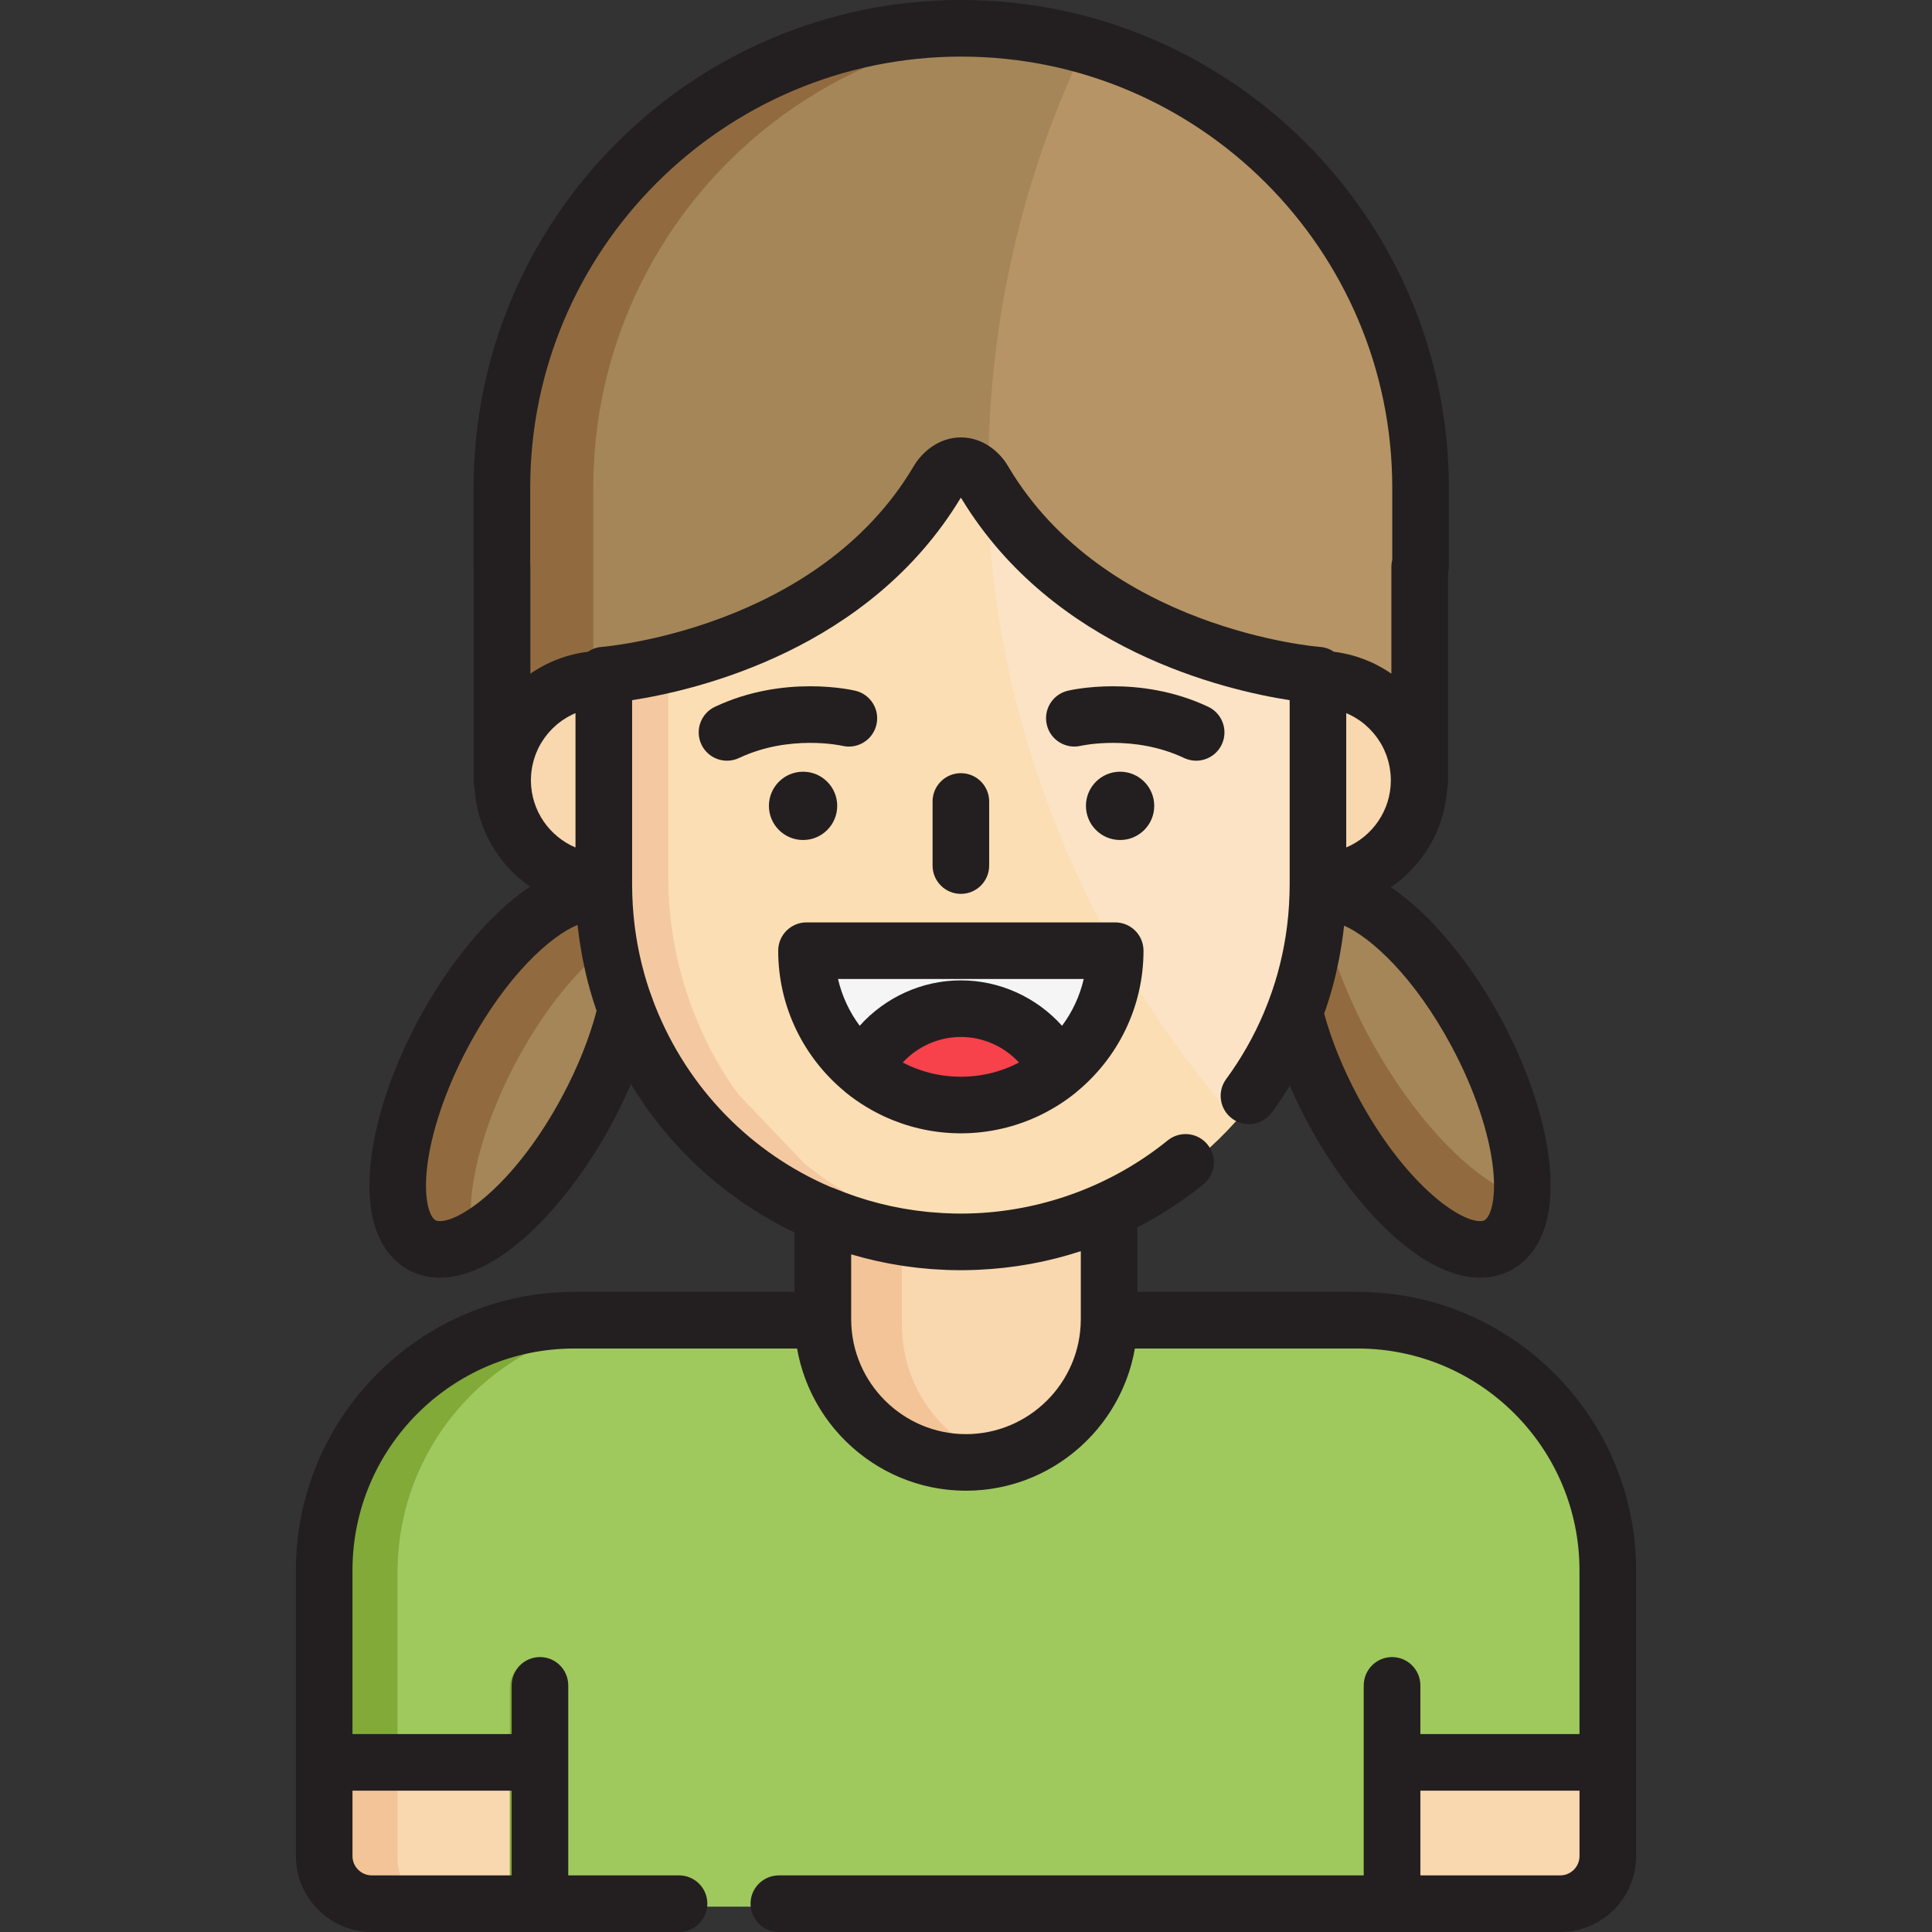 <?xml version="1.0" encoding="iso-8859-1"?>
<!-- Generator: Adobe Illustrator 19.0.0, SVG Export Plug-In . SVG Version: 6.00 Build 0)  -->
<svg xmlns="http://www.w3.org/2000/svg" xmlns:xlink="http://www.w3.org/1999/xlink" version="1.1" id="Layer_1" x="0px" y="0px" viewBox="0 0 512.001 512.001" style="enable-background:new 0 0 512.001 512.001;" xml:space="preserve">
<rect x="0" y="0" width="512.001" height="512.001" fill="#333333" stroke="none"/>
<g>
	<path style="fill:#A58659;" d="M254.493,7.22c-66.484,0-121.98,53.547-121.98,122.43c0,8.556,0,64.612,0,71.987h1.79   c3.478-9.575,12.239-16.613,22.762-17.586c0-0.388,0-0.769,0-1.161c0-1.314,1.015-2.403,2.325-2.498   c0.595-0.043,59.791-4.836,86.756-50.382c4.041-6.815,12.133-7.185,16.551,0.077c26.985,45.473,86.114,50.262,86.707,50.305   c1.312,0.095,2.327,1.185,2.327,2.498v1.161c10.523,0.973,19.281,8.012,22.759,17.586h1.982c0-7.643,0-65.715,0-72.436   C376.474,61.833,321.863,7.22,254.493,7.22z"/>
	<path style="fill:#A58659;" d="M390.34,274.031c-12.984-24.215-31.336-39.926-42.163-36.573   c-0.299,10.393-2.269,20.87-6.163,31.048c8.449,34.641,38.966,69.934,53.994,61.875C406.534,324.738,403.999,299.51,390.34,274.031   z"/>
</g>
<g>
	<path style="fill:#916B3F;" d="M350.852,244.45h-3.141c-0.836,8.199-2.689,16.194-5.698,24.057   c1.967,8.065,5.39,16.998,10.198,25.966c19.932,37.174,48.581,49.42,50.22,22.451C383.217,310.145,358.827,276.531,350.852,244.45z   "/>
	<path style="fill:#916B3F;" d="M157.065,184.052c0-1.09-0.057-1.486,0.174-2.074c0-19.442,0-46.788,0-52.775   c0-63.197,48.056-115.166,109.616-121.361c-25.323-2.555-51.302,2.713-74.28,16.259c-71.966,42.455-60.062,111.825-60.062,177.538   h1.79C137.782,192.064,146.542,185.025,157.065,184.052z"/>
</g>
<path style="fill:#B79465;" d="M287.668,11.789c-0.001,0-0.001,0-0.002,0c-18.046,37.549-26.282,77.765-25.719,117.199  c0.259,0.348,0.513,0.707,0.751,1.1c26.985,45.473,86.114,50.262,86.707,50.305c1.312,0.095,2.327,1.185,2.327,2.498v1.161  c10.523,0.973,19.281,8.012,22.759,17.586h1.982c0-7.643,0-65.715,0-72.436C376.474,73.481,339.023,26.279,287.668,11.789z"/>
<g>
	<path style="fill:#F9D7AF;" d="M376.105,206.921c0-14.846-12.034-26.88-26.877-26.88v53.762   C364.071,233.802,376.105,221.768,376.105,206.921z"/>
	<path style="fill:#F9D7AF;" d="M132.69,206.921c0-14.846,12.036-26.88,26.881-26.88v53.762   C144.725,233.802,132.69,221.768,132.69,206.921z"/>
</g>
<path style="fill:#A58659;" d="M159.622,237.606c-10.762-3.955-29.456,11.864-42.627,36.426  c-13.659,25.478-16.195,50.707-5.666,56.351c15.114,8.104,46.011-27.703,54.182-62.666  C162.064,258.44,159.955,248.589,159.622,237.606z"/>
<path style="fill:#916B3F;" d="M160.947,250.797c-0.734-4.306-1.19-8.707-1.325-13.192c-10.762-3.955-29.456,11.864-42.627,36.426  c-19.523,36.418-14.639,67.32,8.418,54.628C120.867,308.373,139.057,267.915,160.947,250.797z"/>
<path style="fill:#F9D7AF;" d="M217.745,322.173c0,2.873,0,25.773,0,29.149h0.007c0.131,20.883,17.093,37.771,38.005,37.771  c20.913,0,37.876-16.888,38.006-37.771h0.006c0-10.792,0-19.906,0-30.343C269.645,332.006,241.917,332.311,217.745,322.173z"/>
<path style="fill:#F2C497;" d="M239.011,351.323h-0.006c0-8.263,0-13.497,0-23.056c-7.408-1.209-14.532-3.272-21.259-6.093  c0,2.873,0,25.773,0,29.149h0.007c0.158,25.128,24.312,43.32,48.636,36.254C250.645,382.997,239.118,368.519,239.011,351.323z"/>
<path style="fill:#9FC95D;" d="M359.799,350.32c-7.557,0-59.057,0-66.035,0c-0.129,20.883-17.093,37.771-38.006,37.771  c-20.913,0-37.874-16.888-38.005-37.771c-10.032,0-58.71,0-66.033,0c-36.678,0-66.415,29.736-66.415,66.415v75.895  c0,6.987,5.662,12.65,12.65,12.65c2.533,0,307.832,0,315.611,0c6.985,0,12.648-5.663,12.648-12.65v-75.895  C426.214,380.056,396.481,350.32,359.799,350.32z"/>
<path style="fill:#81AA39;" d="M105.347,492.63v-75.895c0-36.679,29.736-66.415,66.416-66.415h-20.043  c-36.678,0-66.415,29.736-66.415,66.415v75.895c0,6.987,5.662,12.65,12.65,12.65h20.043  C111.01,505.28,105.347,499.616,105.347,492.63z"/>
<g>
	<path style="fill:#F9D7AF;" d="M368.911,467.749v37.531h44.653c6.985,0,12.648-5.663,12.648-12.65v-24.88h-57.301V467.749z"/>
	<path style="fill:#F9D7AF;" d="M142.61,467.749v37.531H97.956c-6.985,0-12.65-5.663-12.65-12.65v-24.88h57.303V467.749z"/>
</g>
<path style="fill:#F2C497;" d="M105.347,492.63v-24.88h-20.04v24.88c0,6.987,5.664,12.65,12.65,12.65h20.041  C111.01,505.28,105.347,499.616,105.347,492.63z"/>
<g>
	<path style="fill:#81AA39;" d="M368.911,439.781c-4.151,0-7.516,3.365-7.516,7.516v57.982h15.033v-57.982   C376.428,443.145,373.061,439.781,368.911,439.781z"/>
	<path style="fill:#81AA39;" d="M150.126,505.28v-57.982c0-4.151-3.365-7.516-7.516-7.516s-7.516,3.365-7.516,7.516v57.982H150.126z   "/>
</g>
<path style="fill:#FCDEB4;" d="M349.405,174.501c-0.593-0.043-59.721-4.831-86.707-50.305c-4.418-7.262-12.511-6.892-16.552-0.077  c-26.964,45.545-86.161,50.339-86.756,50.382c-1.31,0.095-2.325,1.185-2.325,2.498c0,60.101-1.755,71.359,7.651,93.575  c4.4,10.403,10.443,18.912,11.367,19.885c0.17,0.178,16.881,17.729,17.072,17.883c62.92,50.998,158.577,6.832,158.577-75.657  v-55.686C351.733,175.685,350.716,174.596,349.405,174.501z"/>
<path style="fill:#F4C9A2;" d="M213.199,308.342c-0.191-0.154-16.902-17.705-17.072-17.883  c-0.925-0.973-19.017-23.802-19.017-57.773c0-6.08,0-54.764,0-61.38c-10.374,2.604-17.513,3.181-17.718,3.196  c-1.31,0.095-2.325,1.185-2.325,2.498v55.687c0,20.485,6.38,40.59,18.812,57.527c0.178,0.245,17.136,18.015,17.277,18.129  c19.202,15.564,44.687,23.897,71.361,21.145C245.796,327.556,227.867,320.232,213.199,308.342z"/>
<path style="fill:#FCE3C5;" d="M349.405,174.501c-0.593-0.043-59.721-4.831-86.707-50.305c-0.221-0.363-0.493-0.765-0.781-1.147  c-1.501,55.692,20.226,122.364,65.675,173.804c15.052-17.14,24.14-39.645,24.14-64.167v-55.687  C351.733,175.685,350.716,174.596,349.405,174.501z"/>
<path style="fill:#F5F5F5;" d="M292.266,252.18c-81.659,0-76.672-0.414-77.943,0.966c-0.57,0.616-0.856,1.441-0.791,2.277  c1.664,21.169,19.615,37.752,40.866,37.752s39.201-16.583,40.866-37.752C295.402,253.684,294.023,252.18,292.266,252.18z"/>
<path style="fill:#F7414B;" d="M228.572,284.011c15.036,12.219,36.594,12.233,51.65,0C270,262.188,238.832,262.098,228.572,284.011z  "/>
<g>
	<path style="fill:#231F20;" d="M262.142,229.385v-16.987c0-4.143-3.357-7.5-7.5-7.5c-4.143,0-7.5,3.357-7.5,7.5v16.987   c0,4.143,3.357,7.5,7.5,7.5C258.785,236.885,262.142,233.528,262.142,229.385z"/>
	<circle style="fill:#231F20;" cx="296.836" cy="213.561" r="9.05"/>
	<path style="fill:#231F20;" d="M316.99,201.595c2.812,0,5.509-1.59,6.788-4.302c1.768-3.746,0.163-8.216-3.583-9.984   c-18.357-8.66-36.494-4.433-37.257-4.247c-4.014,0.969-6.472,4.996-5.521,9.014c0.95,4.016,4.982,6.511,9.01,5.574   c0.137-0.031,13.923-3.118,27.366,3.226C314.829,201.363,315.917,201.595,316.99,201.595z"/>
	<circle style="fill:#231F20;" cx="212.821" cy="213.561" r="9.05"/>
	<path style="fill:#231F20;" d="M223.226,197.649c4.025,0.955,8.053-1.521,9.023-5.536c0.973-4.026-1.503-8.079-5.529-9.051   c-0.762-0.185-18.897-4.414-37.257,4.247c-3.746,1.768-5.351,6.237-3.583,9.984c1.28,2.712,3.976,4.302,6.788,4.302   c1.072,0,2.161-0.232,3.195-0.719C209.212,194.577,222.894,197.573,223.226,197.649z"/>
	<path style="fill:#231F20;" d="M223.98,289.37c0.057,0.05,0.102,0.108,0.161,0.156c1.713,1.392,3.518,2.653,5.393,3.79   c0.045,0.027,0.091,0.053,0.136,0.08c0.556,0.334,1.116,0.658,1.684,0.97c0.248,0.137,0.5,0.267,0.751,0.399   c0.358,0.189,0.717,0.374,1.08,0.554c0.37,0.184,0.743,0.361,1.118,0.536c0.233,0.108,0.468,0.214,0.703,0.318   c0.47,0.209,0.942,0.413,1.419,0.607c0.111,0.045,0.223,0.087,0.334,0.132c2.984,1.191,6.113,2.092,9.354,2.67   c0.157,0.028,0.313,0.058,0.471,0.084c0.495,0.084,0.992,0.158,1.492,0.227c0.278,0.038,0.557,0.072,0.836,0.107   c0.42,0.05,0.841,0.098,1.265,0.137c0.409,0.038,0.819,0.065,1.23,0.094c0.321,0.022,0.641,0.048,0.964,0.063   c0.755,0.036,1.513,0.058,2.27,0.058c0.758,0,1.515-0.021,2.27-0.058c0.324-0.015,0.645-0.041,0.969-0.063   c0.408-0.028,0.816-0.056,1.223-0.094c0.427-0.039,0.85-0.087,1.273-0.138c0.275-0.033,0.551-0.067,0.825-0.105   c0.504-0.068,1.005-0.143,1.504-0.228c0.15-0.025,0.301-0.054,0.452-0.081c3.254-0.58,6.395-1.484,9.391-2.682   c0.099-0.039,0.197-0.077,0.295-0.117c0.487-0.198,0.97-0.406,1.45-0.62c0.224-0.1,0.446-0.2,0.669-0.303   c0.385-0.179,0.768-0.361,1.148-0.55c0.352-0.174,0.701-0.355,1.05-0.539c0.259-0.137,0.52-0.271,0.775-0.412   c0.56-0.308,1.113-0.627,1.661-0.957c0.052-0.031,0.104-0.06,0.156-0.092c1.873-1.136,3.677-2.396,5.389-3.786   c0.061-0.049,0.106-0.108,0.165-0.159c10.823-8.885,17.74-22.36,17.74-37.424c0-4.143-3.358-7.5-7.5-7.5h-81.81   c-4.143,0-7.5,3.357-7.5,7.5C206.236,267.009,213.155,280.487,223.98,289.37z M261.923,284.55   c-0.076,0.017-0.152,0.032-0.229,0.049c-0.655,0.141-1.319,0.259-1.988,0.361c-0.249,0.037-0.497,0.08-0.747,0.111   c-0.261,0.034-0.524,0.059-0.787,0.086c-0.368,0.039-0.736,0.072-1.107,0.1c-0.211,0.015-0.422,0.029-0.635,0.041   c-0.594,0.031-1.189,0.053-1.789,0.053s-1.194-0.021-1.787-0.053c-0.216-0.012-0.43-0.026-0.643-0.042   c-0.365-0.025-0.727-0.06-1.089-0.097c-0.27-0.028-0.54-0.054-0.808-0.089c-0.213-0.026-0.422-0.064-0.634-0.095   c-0.72-0.107-1.435-0.233-2.139-0.387c-0.054-0.012-0.108-0.022-0.162-0.034c-2.87-0.639-5.601-1.651-8.142-2.978   c3.911-4.231,9.484-6.768,15.402-6.768c5.917,0,11.491,2.535,15.403,6.768C267.508,282.902,264.786,283.912,261.923,284.55z    M287.197,259.446c-1.05,4.559-3.038,8.76-5.744,12.398c-6.729-7.513-16.462-12.035-26.812-12.035   c-10.352,0-20.084,4.523-26.811,12.035c-2.707-3.638-4.694-7.84-5.744-12.398H287.197z"/>
	<path style="fill:#231F20;" d="M359.816,342.371H301.43v-17.124c6.173-3.176,12.041-6.974,17.477-11.38   c3.218-2.607,3.712-7.331,1.104-10.55c-2.606-3.216-7.328-3.712-10.55-1.104c-14.426,11.692-32.374,18.471-50.917,19.309   c-0.141,0.006-0.281,0.011-0.421,0.017c-1.159,0.047-2.319,0.075-3.481,0.075c-1.323,0-2.642-0.038-3.956-0.097   c-0.385-0.017-0.768-0.043-1.151-0.065c-0.982-0.057-1.961-0.127-2.937-0.217c-0.361-0.032-0.724-0.064-1.085-0.102   c-8.451-0.877-16.675-2.967-24.541-6.266c-0.265-0.111-0.534-0.201-0.806-0.281c-20.914-8.943-37.85-25.94-46.608-48.154   c-0.173-0.439-0.339-0.886-0.507-1.332c-0.028-0.089-0.045-0.181-0.077-0.268l-0.245-0.655c-0.217-0.578-0.436-1.156-0.635-1.746   c-0.46-1.358-0.888-2.733-1.273-4.088c-0.258-0.908-0.498-1.82-0.726-2.736c-0.09-0.36-0.169-0.723-0.254-1.084   c-0.13-0.554-0.26-1.106-0.379-1.662c-0.097-0.449-0.184-0.9-0.272-1.352c-0.092-0.465-0.184-0.93-0.268-1.396   c-0.091-0.502-0.175-1.008-0.257-1.513c-0.067-0.413-0.133-0.826-0.193-1.24c-0.08-0.541-0.155-1.083-0.226-1.626   c-0.048-0.375-0.093-0.751-0.136-1.127c-0.066-0.576-0.131-1.152-0.186-1.73c-0.032-0.335-0.059-0.671-0.087-1.007   c-0.051-0.613-0.102-1.227-0.14-1.842c-0.018-0.276-0.028-0.554-0.043-0.831c-0.036-0.673-0.072-1.346-0.093-2.019   c-0.027-0.897-0.046-1.794-0.046-2.692v-0.882v-48.055c17.429-2.701,62.881-13.443,87.109-53.658   c0.082,0.125,0.167,0.246,0.255,0.363c24.278,39.917,69.511,50.602,86.892,53.295v48.055v0.882c0,0.844-0.02,1.686-0.043,2.528   c-0.001,0.008-0.003,0.016-0.003,0.023c-0.024,0.843-0.063,1.684-0.111,2.523c-0.005,0.085-0.008,0.169-0.013,0.254   c-0.046,0.758-0.105,1.514-0.17,2.269c-0.017,0.196-0.032,0.393-0.051,0.588c-0.064,0.689-0.139,1.377-0.219,2.064   c-0.031,0.268-0.063,0.535-0.097,0.802c-0.08,0.635-0.167,1.269-0.261,1.9c-0.049,0.327-0.101,0.653-0.153,0.979   c-0.093,0.58-0.188,1.161-0.293,1.739c-0.072,0.396-0.15,0.789-0.227,1.183c-0.101,0.516-0.2,1.031-0.311,1.545   c-0.107,0.502-0.226,1.002-0.343,1.502c-0.095,0.408-0.185,0.818-0.286,1.226c-0.228,0.914-0.467,1.825-0.725,2.731   c-0.385,1.354-0.813,2.729-1.274,4.095c-0.002,0.007-0.005,0.014-0.007,0.021c-0.303,0.893-0.626,1.785-0.96,2.673   c-0.055,0.146-0.103,0.28-0.159,0.428c0,0,0,0.001-0.001,0.002c-0.363,0.954-0.742,1.902-1.138,2.837   c-2.627,6.211-5.987,12.124-9.989,17.574c-2.451,3.34-1.731,8.033,1.607,10.485c3.341,2.451,8.033,1.732,10.485-1.607   c1.697-2.313,3.293-4.698,4.788-7.143c1.445,3.345,3.054,6.689,4.819,9.983c10.92,20.365,29.253,40.915,45.596,40.916h0.001   c2.985,0,5.766-0.678,8.261-2.016c4.594-2.463,12.021-9.382,10.144-28.055c-1.164-11.577-5.686-25.19-12.733-38.332   c-7.36-13.73-18.095-27.532-29.316-35.072c8.477-5.796,14.229-15.29,14.924-26.14c0.138-0.566,0.218-1.156,0.218-1.766v-55.247   c0.143-0.58,0.229-1.184,0.229-1.808v-20.947C383.96,57.97,325.991,0,254.736,0c-71.254,0-129.223,57.97-129.223,129.226v20.947   c0,0.26,0.014,0.517,0.039,0.77v56.285c0,0.605,0.079,1.191,0.215,1.755c0.686,10.757,6.344,20.178,14.7,25.989   c-11.306,7.506-22.136,21.408-29.55,35.233c-7.045,13.143-11.566,26.755-12.73,38.332c-1.878,18.673,5.549,25.592,10.143,28.055   c2.495,1.337,5.274,2.016,8.261,2.016c0.001,0,0.001,0,0.002,0c16.343,0,34.675-20.55,45.595-40.916   c1.845-3.442,3.518-6.933,5.011-10.424c7.412,12.284,17.347,22.905,29.323,31.208c4.489,3.112,9.188,5.828,14.048,8.158v15.736   h-58.386c-40.678,0-73.773,33.095-73.773,73.774v50.905v24.826c0,11.097,9.026,20.123,20.122,20.123h44.557h36.864   c4.143,0,7.5-3.357,7.5-7.5s-3.357-7.5-7.5-7.5h-29.362v-50.357c0-4.143-3.357-7.5-7.5-7.5c-4.143,0-7.5,3.357-7.5,7.5v12.908   H93.412v-43.404c0-32.407,26.364-58.773,58.772-58.773h59.054c0.074,0.431,0.165,0.856,0.252,1.281   c0.046,0.228,0.084,0.457,0.134,0.683c0.149,0.681,0.314,1.356,0.494,2.026c0.067,0.251,0.146,0.498,0.218,0.747   c0.123,0.429,0.245,0.857,0.38,1.28c0.094,0.29,0.196,0.576,0.295,0.864c0.128,0.376,0.257,0.753,0.395,1.125   c0.111,0.298,0.229,0.592,0.347,0.887c0.141,0.355,0.282,0.71,0.432,1.061c0.127,0.297,0.259,0.591,0.392,0.885   c0.154,0.342,0.311,0.682,0.474,1.02c0.141,0.292,0.284,0.583,0.432,0.872c0.169,0.332,0.343,0.661,0.519,0.988   c0.154,0.284,0.308,0.567,0.467,0.849c0.186,0.326,0.378,0.648,0.571,0.971c0.163,0.271,0.324,0.543,0.493,0.81   c0.207,0.329,0.422,0.652,0.637,0.975c0.168,0.252,0.331,0.506,0.504,0.754c0.246,0.354,0.503,0.701,0.759,1.049   c0.152,0.207,0.3,0.418,0.455,0.622c0.409,0.536,0.83,1.063,1.263,1.58c0.149,0.179,0.307,0.351,0.459,0.526   c0.297,0.346,0.594,0.689,0.901,1.025c0.196,0.215,0.401,0.423,0.602,0.634c0.273,0.288,0.547,0.575,0.827,0.856   c0.218,0.217,0.44,0.428,0.662,0.641c0.276,0.265,0.553,0.528,0.836,0.786c0.23,0.211,0.465,0.417,0.7,0.623   c0.284,0.248,0.569,0.495,0.86,0.736c0.241,0.202,0.485,0.4,0.731,0.597c0.296,0.236,0.594,0.468,0.896,0.696   c0.248,0.188,0.498,0.377,0.751,0.561c0.312,0.227,0.627,0.446,0.943,0.665c0.251,0.174,0.502,0.348,0.757,0.516   c0.335,0.222,0.677,0.435,1.018,0.648c0.245,0.153,0.488,0.309,0.736,0.457c0.386,0.229,0.778,0.449,1.171,0.668   c0.212,0.118,0.42,0.241,0.634,0.356c0.605,0.325,1.217,0.638,1.838,0.936c0.124,0.06,0.252,0.112,0.377,0.17   c0.505,0.237,1.013,0.469,1.527,0.688c0.239,0.101,0.482,0.193,0.724,0.29c0.407,0.165,0.814,0.329,1.228,0.482   c0.27,0.1,0.545,0.192,0.817,0.287c0.392,0.137,0.783,0.272,1.179,0.398c0.286,0.091,0.575,0.175,0.863,0.261   c0.391,0.115,0.781,0.228,1.176,0.332c0.295,0.079,0.592,0.154,0.89,0.227c0.396,0.097,0.794,0.189,1.193,0.274   c0.299,0.064,0.599,0.128,0.899,0.186c0.408,0.08,0.82,0.15,1.233,0.22c0.296,0.049,0.591,0.099,0.889,0.142   c0.431,0.063,0.864,0.114,1.299,0.165c0.284,0.032,0.567,0.069,0.854,0.097c0.482,0.047,0.969,0.079,1.455,0.11   c0.241,0.016,0.48,0.038,0.722,0.05c0.73,0.035,1.465,0.056,2.204,0.056c0.739,0,1.474-0.021,2.204-0.056   c0.242-0.012,0.48-0.034,0.722-0.05c0.486-0.031,0.973-0.064,1.455-0.11c0.286-0.027,0.569-0.065,0.854-0.097   c0.435-0.051,0.868-0.103,1.299-0.165c0.298-0.044,0.593-0.094,0.889-0.142c0.413-0.069,0.825-0.14,1.233-0.22   c0.301-0.059,0.601-0.122,0.899-0.186c0.399-0.086,0.797-0.178,1.193-0.274c0.298-0.072,0.595-0.147,0.89-0.227   c0.395-0.104,0.785-0.217,1.176-0.332c0.288-0.086,0.577-0.17,0.863-0.261c0.396-0.126,0.787-0.261,1.179-0.398   c0.272-0.095,0.547-0.188,0.817-0.287c0.414-0.153,0.823-0.318,1.232-0.482c0.238-0.098,0.48-0.188,0.718-0.289   c0.517-0.219,1.025-0.451,1.531-0.689c0.124-0.058,0.251-0.11,0.374-0.169c0.621-0.298,1.233-0.61,1.838-0.936   c0.213-0.114,0.421-0.237,0.631-0.355c0.395-0.219,0.788-0.439,1.175-0.67c0.247-0.146,0.487-0.302,0.731-0.453   c0.343-0.215,0.686-0.428,1.023-0.65c0.253-0.168,0.502-0.341,0.751-0.514c0.319-0.22,0.637-0.441,0.95-0.669   c0.25-0.183,0.498-0.369,0.745-0.557c0.303-0.229,0.604-0.463,0.9-0.7c0.245-0.195,0.487-0.393,0.729-0.594   c0.291-0.242,0.578-0.49,0.863-0.739c0.233-0.205,0.468-0.41,0.697-0.62c0.284-0.26,0.563-0.525,0.841-0.791   c0.22-0.211,0.44-0.42,0.656-0.635c0.283-0.283,0.559-0.574,0.836-0.865c0.197-0.209,0.399-0.413,0.594-0.625   c0.313-0.343,0.616-0.694,0.92-1.047c0.146-0.169,0.297-0.334,0.439-0.505c0.434-0.519,0.855-1.047,1.266-1.585   c0.15-0.197,0.293-0.4,0.439-0.601c0.262-0.354,0.524-0.708,0.776-1.071c0.168-0.242,0.329-0.491,0.493-0.737   c0.219-0.329,0.438-0.657,0.648-0.991c0.166-0.264,0.324-0.531,0.485-0.798c0.195-0.326,0.391-0.653,0.578-0.984   c0.157-0.276,0.31-0.557,0.461-0.837c0.179-0.332,0.354-0.665,0.525-1.002c0.145-0.285,0.287-0.571,0.426-0.859   c0.165-0.342,0.324-0.687,0.48-1.033c0.131-0.289,0.261-0.579,0.385-0.872c0.152-0.357,0.296-0.716,0.439-1.076   c0.115-0.29,0.232-0.579,0.341-0.873c0.141-0.378,0.272-0.762,0.402-1.145c0.096-0.282,0.196-0.561,0.287-0.845   c0.139-0.435,0.265-0.875,0.391-1.314c0.068-0.238,0.144-0.474,0.208-0.714c0.181-0.672,0.346-1.349,0.496-2.032   c0.047-0.216,0.083-0.434,0.128-0.65c0.088-0.436,0.181-0.87,0.257-1.311h59.054c32.407,0,58.772,26.365,58.772,58.773v43.404   H376.41v-12.908c0-4.143-3.357-7.5-7.5-7.5c-4.143,0-7.5,3.357-7.5,7.5v20.408V497H206.403c-4.143,0-7.5,3.357-7.5,7.5   s3.357,7.5,7.5,7.5h162.507h44.557c11.096,0,20.122-9.026,20.122-20.123v-24.826v-50.905   C433.588,375.466,400.494,342.371,359.816,342.371z M140.699,207.047c-0.001-0.091-0.004-0.186-0.009-0.298   c0.001-0.091,0.009-0.179,0.011-0.269c0.007-0.462,0.027-0.919,0.066-1.372c0.016-0.187,0.042-0.369,0.063-0.555   c0.041-0.354,0.087-0.705,0.146-1.053c0.034-0.2,0.074-0.398,0.115-0.597c0.067-0.331,0.144-0.66,0.229-0.985   c0.05-0.192,0.101-0.385,0.156-0.574c0.1-0.339,0.212-0.672,0.329-1.003c0.058-0.164,0.11-0.329,0.173-0.491   c0.169-0.438,0.354-0.867,0.553-1.289c0.021-0.047,0.04-0.096,0.061-0.143c0.225-0.465,0.471-0.918,0.73-1.362   c0.082-0.14,0.173-0.273,0.258-0.411c0.187-0.302,0.378-0.6,0.58-0.891c0.11-0.158,0.226-0.313,0.341-0.467   c0.194-0.262,0.395-0.518,0.602-0.77c0.125-0.152,0.253-0.305,0.383-0.453c0.218-0.248,0.444-0.489,0.675-0.727   c0.129-0.133,0.255-0.268,0.388-0.397c0.276-0.269,0.563-0.526,0.855-0.778c0.097-0.083,0.189-0.172,0.286-0.254   c0.393-0.325,0.798-0.635,1.216-0.93c0.111-0.078,0.23-0.148,0.343-0.226c0.313-0.21,0.629-0.416,0.954-0.608   c0.164-0.097,0.332-0.187,0.499-0.278c0.288-0.159,0.579-0.313,0.876-0.458c0.182-0.088,0.364-0.174,0.549-0.256   c0.127-0.058,0.258-0.107,0.387-0.161v35.599C145.652,221.69,140.808,214.929,140.699,207.047z M357.693,189.403   c0.315,0.153,0.626,0.317,0.932,0.487c0.15,0.083,0.302,0.164,0.449,0.251c0.357,0.212,0.705,0.436,1.047,0.67   c0.084,0.057,0.173,0.109,0.256,0.168c0.425,0.299,0.836,0.615,1.235,0.947c0.085,0.071,0.164,0.148,0.249,0.221   c0.306,0.264,0.605,0.534,0.895,0.816c0.122,0.119,0.239,0.244,0.359,0.367c0.241,0.25,0.478,0.504,0.707,0.766   c0.121,0.139,0.239,0.279,0.356,0.421c0.219,0.266,0.43,0.538,0.635,0.815c0.104,0.142,0.211,0.282,0.311,0.427   c0.222,0.317,0.431,0.644,0.633,0.974c0.068,0.111,0.141,0.219,0.207,0.331c0.264,0.451,0.511,0.913,0.738,1.386   c0.027,0.058,0.05,0.117,0.076,0.176c0.193,0.412,0.373,0.833,0.537,1.262c0.059,0.153,0.11,0.312,0.166,0.468   c0.12,0.341,0.234,0.686,0.336,1.035c0.053,0.18,0.1,0.36,0.147,0.542c0.089,0.342,0.167,0.686,0.237,1.035   c0.036,0.183,0.074,0.365,0.105,0.55c0.064,0.378,0.114,0.761,0.156,1.145c0.017,0.155,0.04,0.309,0.053,0.465   c0.047,0.546,0.075,1.096,0.075,1.653l-0.002,0.073c-0.03,7.964-4.9,14.81-11.819,17.734v-35.597   c0.138,0.059,0.278,0.111,0.414,0.173C357.356,189.242,357.526,189.321,357.693,189.403z M384.686,277.294   c6.05,11.284,10.069,23.219,11.027,32.745c0.847,8.421-0.915,12.588-2.306,13.333c-0.109,0.059-0.44,0.236-1.173,0.236   c-5.921,0-20.306-10.49-32.376-33.003c-3.932-7.336-7-14.886-8.938-21.974c0.167-0.47,0.327-0.932,0.482-1.389   c0.538-1.592,1.041-3.207,1.493-4.799c0.367-1.293,0.701-2.595,1.017-3.901c0.086-0.356,0.163-0.716,0.245-1.073   c0.228-0.99,0.442-1.982,0.64-2.979c0.072-0.363,0.142-0.728,0.21-1.092c0.202-1.078,0.386-2.158,0.552-3.242   c0.039-0.25,0.081-0.499,0.117-0.749c0.2-1.364,0.38-2.732,0.524-4.105C363.26,248.396,374.757,258.776,384.686,277.294z    M254.736,15.001c62.982,0,114.224,51.241,114.224,114.225v19.14c-0.144,0.58-0.229,1.184-0.229,1.808v28.347   c-0.036-0.024-0.074-0.046-0.11-0.07c-0.605-0.414-1.224-0.808-1.855-1.183c-0.146-0.088-0.295-0.17-0.442-0.256   c-0.561-0.322-1.129-0.629-1.708-0.92c-0.114-0.057-0.226-0.118-0.34-0.174c-0.663-0.324-1.339-0.623-2.024-0.904   c-0.167-0.068-0.335-0.133-0.503-0.199c-0.625-0.244-1.257-0.473-1.898-0.682c-0.096-0.031-0.189-0.066-0.286-0.097   c-0.716-0.226-1.443-0.423-2.178-0.602c-0.182-0.044-0.364-0.085-0.547-0.126c-0.699-0.158-1.404-0.3-2.119-0.414   c-0.059-0.01-0.118-0.022-0.177-0.032c-0.35-0.054-0.702-0.093-1.054-0.137c-1.062-0.724-2.316-1.19-3.684-1.288   c-0.567-0.041-57.002-4.555-82.625-47.836c-0.027-0.046-0.056-0.091-0.083-0.137c-2.087-3.566-6.498-7.55-12.455-7.55   c-5.945,0-10.378,4.011-12.49,7.607c-0.03,0.05-0.061,0.101-0.092,0.151c-25.542,43.042-82.024,47.722-82.58,47.764   c-1.367,0.098-2.623,0.564-3.684,1.288c-0.354,0.044-0.707,0.083-1.057,0.138c-0.053,0.008-0.104,0.02-0.157,0.027   c-0.725,0.116-1.439,0.26-2.148,0.42c-0.175,0.04-0.35,0.079-0.524,0.121c-0.742,0.181-1.476,0.38-2.199,0.607   c-0.081,0.025-0.161,0.056-0.242,0.082c-0.66,0.214-1.31,0.449-1.952,0.701c-0.156,0.063-0.314,0.122-0.469,0.186   c-0.695,0.285-1.38,0.588-2.051,0.916c-0.1,0.049-0.197,0.102-0.296,0.151c-0.597,0.299-1.183,0.615-1.759,0.947   c-0.138,0.079-0.276,0.157-0.413,0.238c-0.638,0.379-1.263,0.776-1.873,1.194c-0.033,0.023-0.069,0.043-0.103,0.065V150.17   c0-0.26-0.014-0.517-0.039-0.77v-20.178C140.514,66.241,191.754,15.001,254.736,15.001z M148.967,290.604   c-12.072,22.516-26.454,33.005-32.374,33.004c-0.734,0-1.065-0.178-1.175-0.236c-1.391-0.745-3.151-4.911-2.305-13.333   c0.957-9.525,4.977-21.461,11.025-32.745c10.139-18.907,21.908-29.332,28.924-32.185c0.143,1.383,0.323,2.761,0.522,4.135   c0.042,0.296,0.093,0.591,0.139,0.887c0.16,1.045,0.336,2.088,0.528,3.127c0.076,0.408,0.154,0.816,0.235,1.224   c0.191,0.964,0.398,1.924,0.617,2.882c0.089,0.39,0.173,0.78,0.267,1.169c0.316,1.31,0.65,2.614,1.018,3.91   c0.452,1.592,0.955,3.207,1.493,4.799c0.014,0.039,0.028,0.078,0.041,0.117c0.06,0.176,0.119,0.35,0.182,0.523   C156.18,275.194,153.044,283.001,148.967,290.604z M135.59,474.55v22.448H98.533c-2.824,0-5.121-2.298-5.121-5.122V474.55   L135.59,474.55L135.59,474.55z M225.576,349.825c-0.001-0.084-0.003-0.168-0.006-0.252V332.42c0.29,0.086,0.583,0.159,0.874,0.243   c0.712,0.203,1.424,0.404,2.14,0.593c0.564,0.148,1.129,0.286,1.694,0.425c0.619,0.151,1.237,0.304,1.859,0.443   c0.672,0.151,1.347,0.289,2.021,0.426c0.533,0.108,1.066,0.221,1.601,0.321c0.765,0.144,1.533,0.269,2.302,0.395   c0.462,0.075,0.923,0.157,1.387,0.226c0.837,0.125,1.678,0.23,2.519,0.334c0.409,0.051,0.817,0.109,1.227,0.154   c0.889,0.1,1.782,0.178,2.676,0.253c0.372,0.032,0.743,0.072,1.117,0.101c0.946,0.069,1.896,0.116,2.848,0.16   c0.325,0.016,0.648,0.04,0.975,0.053c1.273,0.046,2.55,0.071,3.83,0.071h0.001h0.001c0.006,0,0.012-0.001,0.018-0.001   c1.441,0,2.875-0.033,4.305-0.092c0.109-0.005,0.219-0.015,0.329-0.02c9.301-0.413,18.381-2.058,27.134-4.931v18.001   c-0.003,0.083-0.005,0.167-0.006,0.251c-0.104,16.674-13.752,30.238-30.424,30.238S225.68,366.498,225.576,349.825z    M418.587,491.877c0,2.824-2.297,5.122-5.121,5.122H376.41v-22.448h42.178v17.326H418.587z"/>
</g>
<g>
</g>
<g>
</g>
<g>
</g>
<g>
</g>
<g>
</g>
<g>
</g>
<g>
</g>
<g>
</g>
<g>
</g>
<g>
</g>
<g>
</g>
<g>
</g>
<g>
</g>
<g>
</g>
<g>
</g>
</svg>
